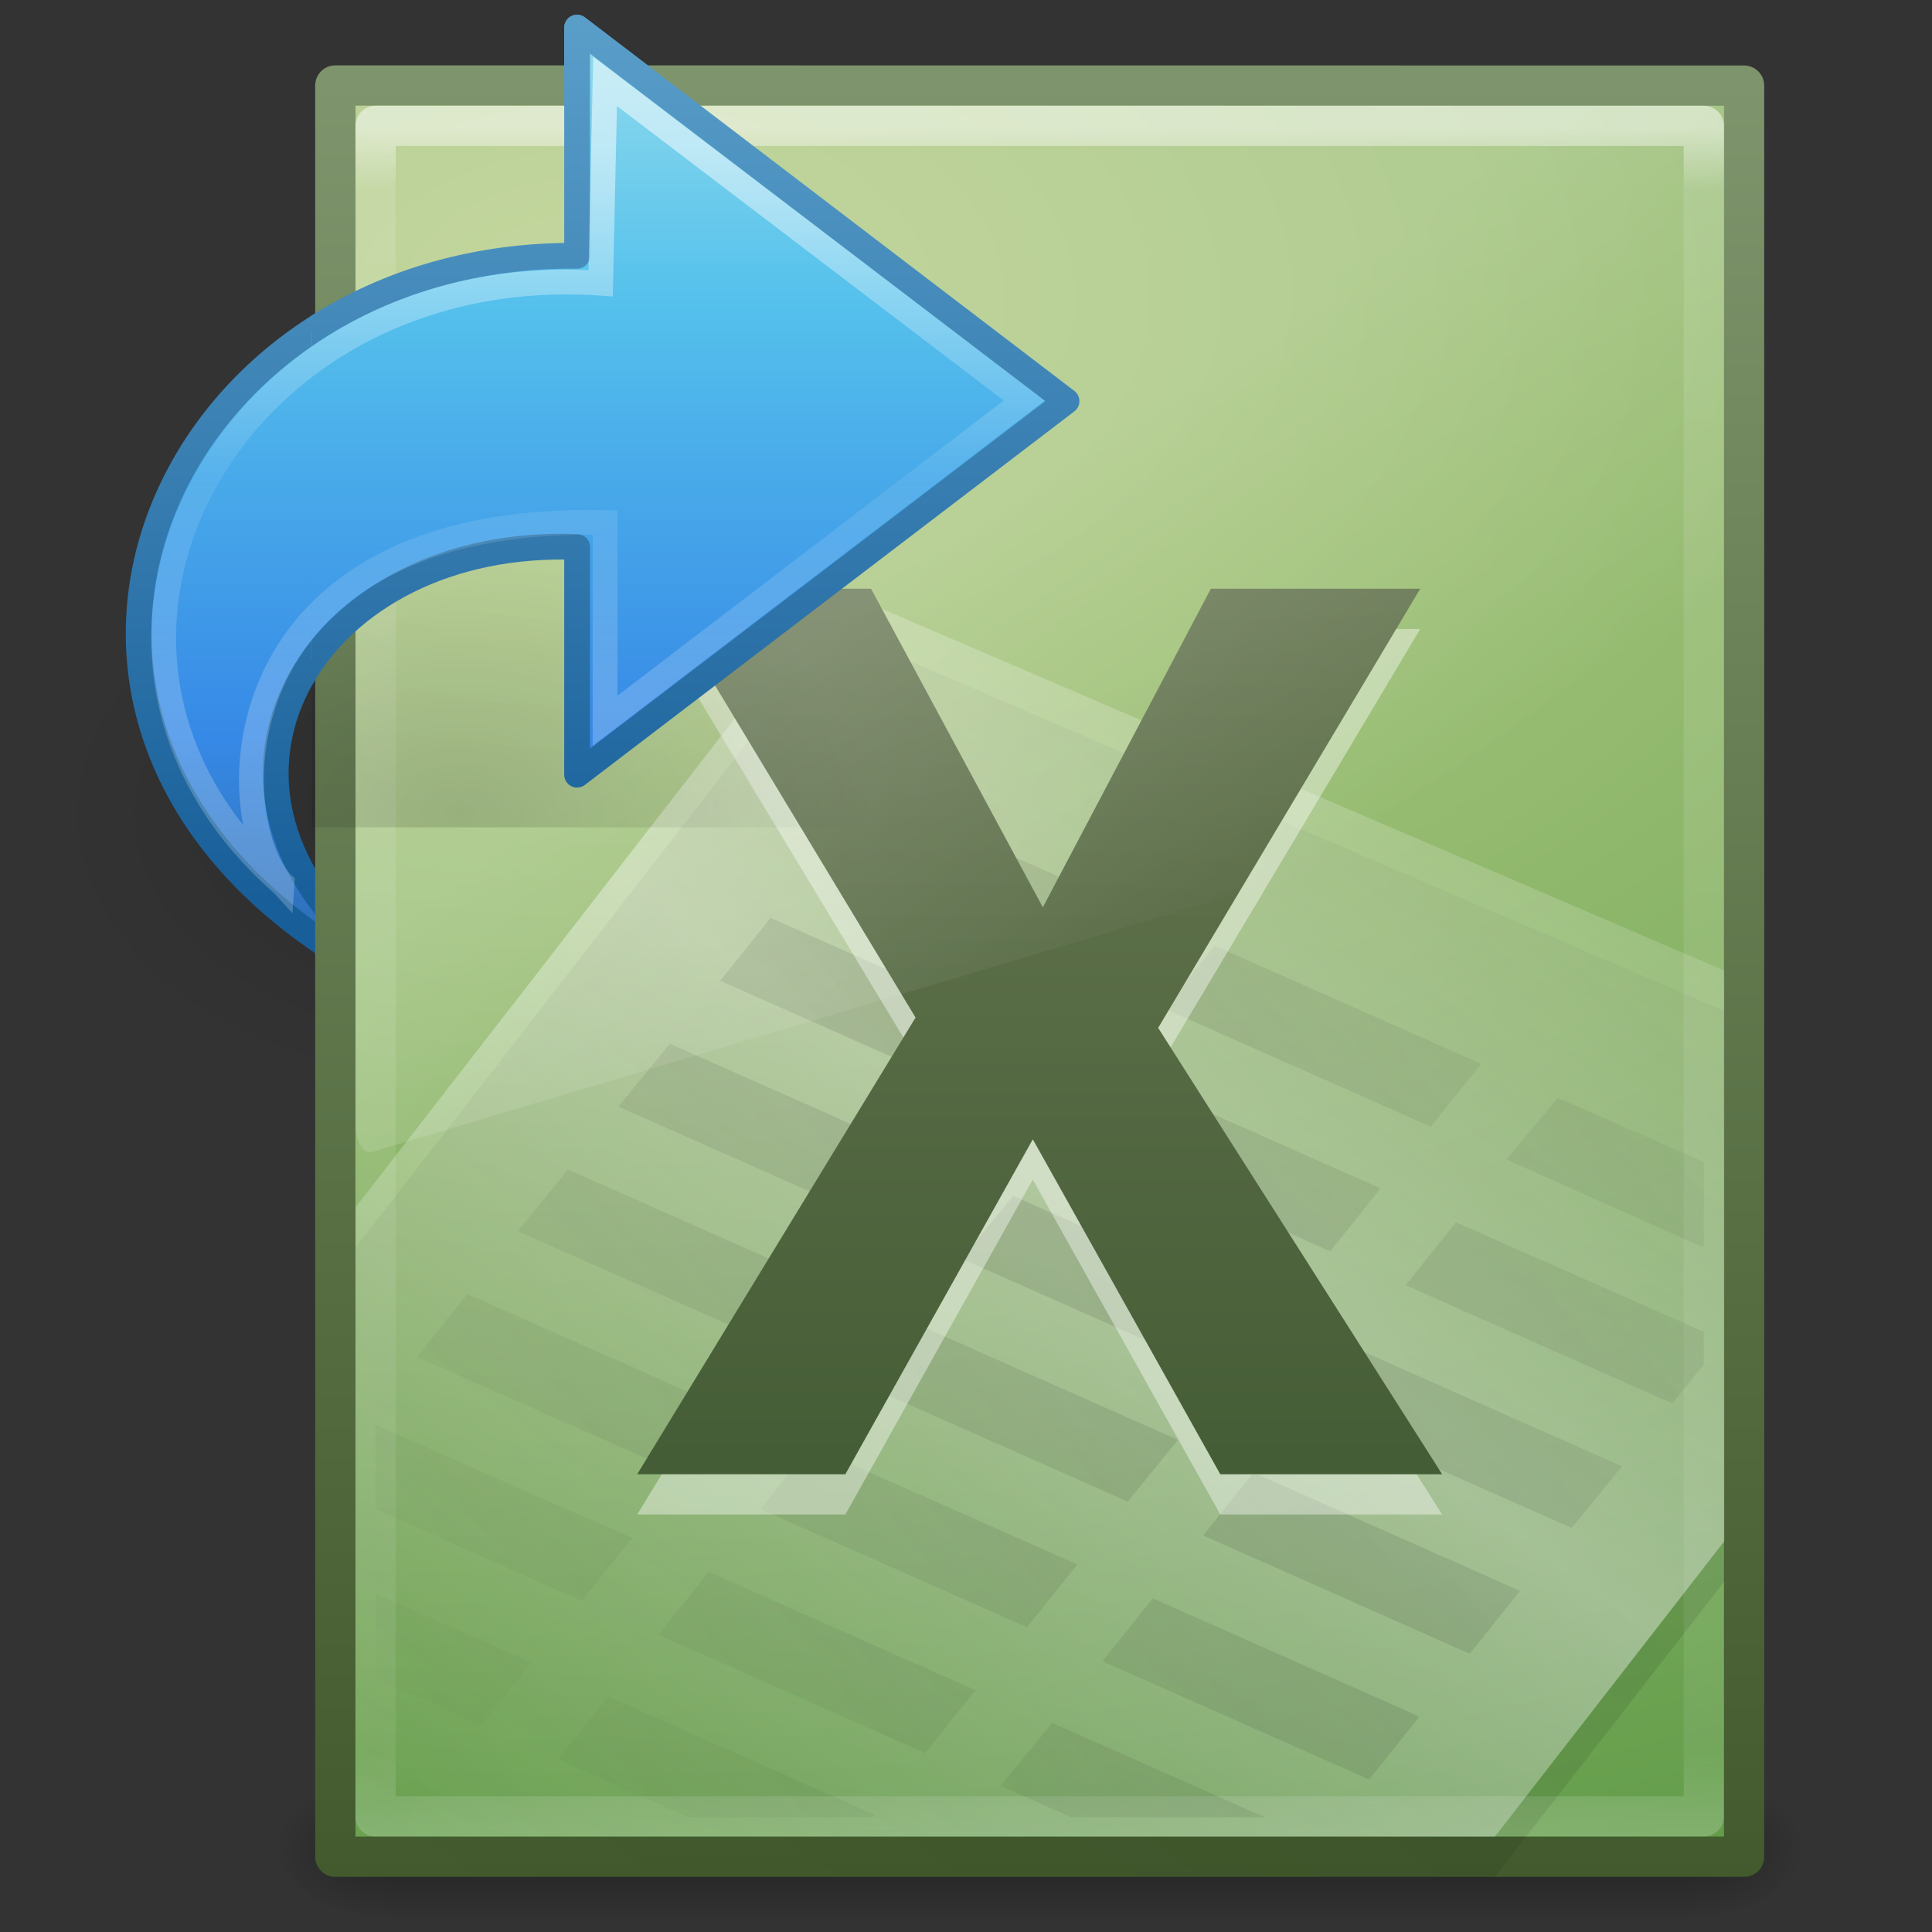 <?xml version="1.0" encoding="UTF-8" standalone="no"?>
<!-- Created with Inkscape (http://www.inkscape.org/) -->

<svg
   xmlns:dc="http://purl.org/dc/elements/1.1/"
   xmlns:cc="http://creativecommons.org/ns#"
   xmlns:rdf="http://www.w3.org/1999/02/22-rdf-syntax-ns#"
   xmlns:svg="http://www.w3.org/2000/svg"
   xmlns="http://www.w3.org/2000/svg"
   xmlns:xlink="http://www.w3.org/1999/xlink"
   xmlns:sodipodi="http://sodipodi.sourceforge.net/DTD/sodipodi-0.dtd"
   xmlns:inkscape="http://www.inkscape.org/namespaces/inkscape"
   version="1.1"
   width="48"
   height="48"
   id="svg4112"
   inkscape:version="0.48.5 r10040"
   sodipodi:docname="excel.svg">
  <rect width="100%" height="100%" fill="#333333" stroke="none"/>
  <sodipodi:namedview
     pagecolor="#ffffff"
     bordercolor="#666666"
     borderopacity="1"
     objecttolerance="10"
     gridtolerance="10"
     guidetolerance="10"
     inkscape:pageopacity="0"
     inkscape:pageshadow="2"
     inkscape:window-width="1024"
     inkscape:window-height="1253"
     id="namedview63"
     showgrid="false"
     inkscape:zoom="4.9166667"
     inkscape:cx="24.813559"
     inkscape:cy="-13.389274"
     inkscape:window-x="0"
     inkscape:window-y="27"
     inkscape:window-maximized="1"
     inkscape:current-layer="svg4112" />
  <defs
     id="defs4114">
    <linearGradient
       x1="24"
       y1="5.564"
       x2="24"
       y2="43"
       id="linearGradient3988"
       xlink:href="#linearGradient3977"
       gradientUnits="userSpaceOnUse"
       gradientTransform="matrix(0.892,0,0,1.135,2.595,-4.743)" />
    <linearGradient
       id="linearGradient3977">
      <stop
         id="stop3979"
         style="stop-color:#ffffff;stop-opacity:1"
         offset="0" />
      <stop
         id="stop3981"
         style="stop-color:#ffffff;stop-opacity:0.235"
         offset="0.036" />
      <stop
         id="stop3983"
         style="stop-color:#ffffff;stop-opacity:0.157"
         offset="0.951" />
      <stop
         id="stop3985"
         style="stop-color:#ffffff;stop-opacity:0.392"
         offset="1" />
    </linearGradient>
    <radialGradient
       cx="605.714"
       cy="486.648"
       r="117.143"
       fx="605.714"
       fy="486.648"
       id="radialGradient3327"
       xlink:href="#linearGradient5060"
       gradientUnits="userSpaceOnUse"
       gradientTransform="matrix(0.023,0,0,0.015,26.361,37.04)" />
    <linearGradient
       id="linearGradient5060">
      <stop
         id="stop5062"
         style="stop-color:#000000;stop-opacity:1"
         offset="0" />
      <stop
         id="stop5064"
         style="stop-color:#000000;stop-opacity:0"
         offset="1" />
    </linearGradient>
    <radialGradient
       cx="605.714"
       cy="486.648"
       r="117.143"
       fx="605.714"
       fy="486.648"
       id="radialGradient3330"
       xlink:href="#linearGradient5060"
       gradientUnits="userSpaceOnUse"
       gradientTransform="matrix(-0.023,0,0,0.015,21.623,37.04)" />
    <linearGradient
       id="linearGradient5048">
      <stop
         id="stop5050"
         style="stop-color:#000000;stop-opacity:0"
         offset="0" />
      <stop
         id="stop5056"
         style="stop-color:#000000;stop-opacity:1"
         offset="0.5" />
      <stop
         id="stop5052"
         style="stop-color:#000000;stop-opacity:0"
         offset="1" />
    </linearGradient>
    <linearGradient
       x1="302.857"
       y1="366.648"
       x2="302.857"
       y2="609.505"
       id="linearGradient4110"
       xlink:href="#linearGradient5048"
       gradientUnits="userSpaceOnUse"
       gradientTransform="matrix(0.067,0,0,0.015,-0.341,37.04)" />
    <linearGradient
       x1="24.239"
       y1="44.11"
       x2="24.239"
       y2="0.191"
       id="linearGradient3060"
       xlink:href="#linearGradient4106"
       gradientUnits="userSpaceOnUse"
       gradientTransform="matrix(1.045,0,0,1.01,3.441,-4.6084465e-7)" />
    <linearGradient
       id="linearGradient4106">
      <stop
         id="stop4108"
         style="stop-color:#355129;stop-opacity:1"
         offset="0" />
      <stop
         id="stop4110"
         style="stop-color:#7c8763;stop-opacity:1"
         offset="1" />
    </linearGradient>
    <linearGradient
       x1="-43.305"
       y1="34.497"
       x2="-25.366"
       y2="20.127"
       id="linearGradient3080"
       xlink:href="#linearGradient3759"
       gradientUnits="userSpaceOnUse"
       gradientTransform="translate(69.562,-4.009)"
       spreadMethod="reflect" />
    <linearGradient
       id="linearGradient3759">
      <stop
         id="stop3761"
         style="stop-color:#000000;stop-opacity:1"
         offset="0" />
      <stop
         id="stop3763"
         style="stop-color:#000000;stop-opacity:0"
         offset="1" />
    </linearGradient>
    <linearGradient
       x1="75.854"
       y1="28"
       x2="91"
       y2="12"
       id="linearGradient3083"
       xlink:href="#linearGradient5293"
       gradientUnits="userSpaceOnUse"
       gradientTransform="matrix(1.187,0,0,0.919,-63.46,3.92)"
       spreadMethod="reflect" />
    <linearGradient
       id="linearGradient5293">
      <stop
         id="stop5295"
         style="stop-color:#ffffff;stop-opacity:1"
         offset="0" />
      <stop
         id="stop5297"
         style="stop-color:#ffffff;stop-opacity:0"
         offset="1" />
    </linearGradient>
    <linearGradient
       x1="75.854"
       y1="28"
       x2="91"
       y2="12"
       id="linearGradient3086"
       xlink:href="#linearGradient4000"
       gradientUnits="userSpaceOnUse"
       gradientTransform="matrix(1.187,0,0,0.919,-63.589,5.031)"
       spreadMethod="reflect" />
    <linearGradient
       id="linearGradient4000">
      <stop
         id="stop4002"
         style="stop-color:#000000;stop-opacity:1"
         offset="0" />
      <stop
         id="stop4004"
         style="stop-color:#000000;stop-opacity:0"
         offset="1" />
    </linearGradient>
    <radialGradient
       cx="14.239"
       cy="11.49"
       r="18"
       fx="14.239"
       fy="11.49"
       id="radialGradient3144-4"
       xlink:href="#linearGradient4145-42-322-778-541-32-432-871-622-7"
       gradientUnits="userSpaceOnUse"
       gradientTransform="matrix(0,3.179,-5.299,0,74.199,-39.503)" />
    <linearGradient
       id="linearGradient4145-42-322-778-541-32-432-871-622-7">
      <stop
         id="stop5641-6"
         style="stop-color:#b5cc85;stop-opacity:1"
         offset="0" />
      <stop
         id="stop5643-5"
         style="stop-color:#9abe74;stop-opacity:1"
         offset="0.262" />
      <stop
         id="stop5645-6"
         style="stop-color:#669f4d;stop-opacity:1"
         offset="0.705" />
      <stop
         id="stop5647-9"
         style="stop-color:#47892b;stop-opacity:1"
         offset="1" />
    </linearGradient>
    <linearGradient
       x1="-51.786"
       y1="53.624"
       x2="-51.786"
       y2="2.906"
       id="linearGradient3146-3"
       xlink:href="#linearGradient4711-257-850-696-320-311-361-101-393-7"
       gradientUnits="userSpaceOnUse"
       gradientTransform="matrix(0.807,0,0,0.895,59.418,-2.981)" />
    <linearGradient
       id="linearGradient4711-257-850-696-320-311-361-101-393-7">
      <stop
         id="stop5651-4"
         style="stop-color:#425a2d;stop-opacity:1"
         offset="0" />
      <stop
         id="stop5653-5"
         style="stop-color:#7f956d;stop-opacity:1"
         offset="1" />
    </linearGradient>
    <linearGradient
       id="linearGradient8265-821-176-38-919-66-249-48-321">
      <stop
         id="stop5601"
         style="stop-color:#ffffff;stop-opacity:1"
         offset="0" />
      <stop
         id="stop5603"
         style="stop-color:#ffffff;stop-opacity:0"
         offset="1" />
    </linearGradient>
    <linearGradient
       x1="16.626"
       y1="15.298"
       x2="20.055"
       y2="24.628"
       id="linearGradient3051"
       xlink:href="#linearGradient8265-821-176-38-919-66-249-48-321"
       gradientUnits="userSpaceOnUse"
       gradientTransform="matrix(0.74,0,0,1.393,6.245,-7.317)" />
    <linearGradient
       gradientTransform="matrix(0.092,0,0,0.021,-1.085,49.451)"
       gradientUnits="userSpaceOnUse"
       xlink:href="#linearGradient5048-0"
       id="linearGradient4061"
       y2="609.505"
       x2="302.857"
       y1="366.648"
       x1="302.857" />
    <linearGradient
       id="linearGradient5048-0">
      <stop
         offset="0"
         style="stop-color:#000000;stop-opacity:0"
         id="stop5050-2" />
      <stop
         offset="0.5"
         style="stop-color:#000000;stop-opacity:1"
         id="stop5056-3" />
      <stop
         offset="1"
         style="stop-color:#000000;stop-opacity:0"
         id="stop5052-3" />
    </linearGradient>
    <radialGradient
       gradientTransform="matrix(-0.031,0,0,0.021,28.779,49.451)"
       gradientUnits="userSpaceOnUse"
       xlink:href="#linearGradient5060-8"
       id="radialGradient3156"
       fy="486.648"
       fx="605.714"
       r="117.143"
       cy="486.648"
       cx="605.714" />
    <linearGradient
       id="linearGradient5060-8">
      <stop
         offset="0"
         style="stop-color:#000000;stop-opacity:1"
         id="stop5062-1" />
      <stop
         offset="1"
         style="stop-color:#000000;stop-opacity:0"
         id="stop5064-7" />
    </linearGradient>
    <radialGradient
       gradientTransform="matrix(0.031,0,0,0.021,35.221,49.451)"
       gradientUnits="userSpaceOnUse"
       xlink:href="#linearGradient5060-8"
       id="radialGradient3153"
       fy="486.648"
       fx="605.714"
       r="117.143"
       cy="486.648"
       cx="605.714" />
    <linearGradient
       id="linearGradient3104">
      <stop
         offset="0"
         style="stop-color:#a0a0a0;stop-opacity:1"
         id="stop3106" />
      <stop
         offset="1"
         style="stop-color:#bebebe;stop-opacity:1"
         id="stop3108" />
    </linearGradient>
    <linearGradient
       gradientTransform="matrix(1.084,0,0,1.2,79.551,-4.163)"
       gradientUnits="userSpaceOnUse"
       xlink:href="#linearGradient3104"
       id="linearGradient3098"
       y2="2.906"
       x2="-51.786"
       y1="50.786"
       x1="-51.786" />
    <linearGradient
       id="linearGradient3600-9">
      <stop
         offset="0"
         style="stop-color:#f4f4f4;stop-opacity:1"
         id="stop3602-3" />
      <stop
         offset="1"
         style="stop-color:#dbdbdb;stop-opacity:1"
         id="stop3604-7" />
    </linearGradient>
    <linearGradient
       gradientTransform="matrix(1.343,0,0,1.282,-0.229,-2.734)"
       gradientUnits="userSpaceOnUse"
       xlink:href="#linearGradient3600-9"
       id="linearGradient3096"
       y2="47.013"
       x2="25.132"
       y1="0.985"
       x1="25.132" />
    <linearGradient
       id="linearGradient3977-4">
      <stop
         offset="0"
         style="stop-color:#ffffff;stop-opacity:1"
         id="stop3979-7" />
      <stop
         offset="0.036"
         style="stop-color:#ffffff;stop-opacity:0.235"
         id="stop3981-6" />
      <stop
         offset="0.951"
         style="stop-color:#ffffff;stop-opacity:0.157"
         id="stop3983-5" />
      <stop
         offset="1"
         style="stop-color:#ffffff;stop-opacity:0.392"
         id="stop3985-6" />
    </linearGradient>
    <linearGradient
       gradientTransform="matrix(1.216,0,0,1.541,2.811,-6.973)"
       gradientUnits="userSpaceOnUse"
       xlink:href="#linearGradient3977-4"
       id="linearGradient3093"
       y2="43"
       x2="24"
       y1="5.564"
       x1="24" />
    <linearGradient
       id="linearGradient8662">
      <stop
         offset="0"
         style="stop-color:#000000;stop-opacity:1"
         id="stop8664" />
      <stop
         offset="1"
         style="stop-color:#000000;stop-opacity:0"
         id="stop8666" />
    </linearGradient>
    <radialGradient
       gradientTransform="matrix(1,0,0,0.537,0,16.873)"
       gradientUnits="userSpaceOnUse"
       xlink:href="#linearGradient8662"
       id="radialGradient3207"
       fy="36.421"
       fx="24.837"
       r="15.645"
       cy="36.421"
       cx="24.837" />
    <linearGradient
       id="linearGradient3707-319-631-407-324">
      <stop
         offset="0"
         style="stop-color:#185f9a;stop-opacity:1"
         id="stop3760" />
      <stop
         offset="1"
         style="stop-color:#599ec9;stop-opacity:1"
         id="stop3762" />
    </linearGradient>
    <linearGradient
       gradientTransform="matrix(1.104,0,0,1.027,17.763,4.305)"
       gradientUnits="userSpaceOnUse"
       xlink:href="#linearGradient3707-319-631-407-324"
       id="linearGradient3223"
       y2="4.004"
       x2="35.998"
       y1="37.039"
       x1="35.998" />
    <linearGradient
       id="linearGradient2867-449-88-871-390-598-476-591-434-148-57-177">
      <stop
         offset="0"
         style="stop-color:#90dbec;stop-opacity:1"
         id="stop3750" />
      <stop
         offset="0.262"
         style="stop-color:#55c1ec;stop-opacity:1"
         id="stop3752" />
      <stop
         offset="0.705"
         style="stop-color:#3689e6;stop-opacity:1"
         id="stop3754" />
      <stop
         offset="1"
         style="stop-color:#2b63a0;stop-opacity:1"
         id="stop3756" />
    </linearGradient>
    <linearGradient
       gradientTransform="matrix(1.104,0,0,1.027,17.763,4.305)"
       gradientUnits="userSpaceOnUse"
       xlink:href="#linearGradient2867-449-88-871-390-598-476-591-434-148-57-177"
       id="linearGradient3221"
       y2="42.04"
       x2="23.732"
       y1="4.418"
       x1="23.732" />
    <linearGradient
       id="linearGradient4087">
      <stop
         offset="0"
         style="stop-color:#ffffff;stop-opacity:1"
         id="stop4089" />
      <stop
         offset="0.512"
         style="stop-color:#ffffff;stop-opacity:0.235"
         id="stop4091" />
      <stop
         offset="0.585"
         style="stop-color:#ffffff;stop-opacity:0.157"
         id="stop4093" />
      <stop
         offset="1"
         style="stop-color:#ffffff;stop-opacity:0.392"
         id="stop4095" />
    </linearGradient>
    <linearGradient
       gradientTransform="matrix(0,-1.204,1.293,0,19.731,59.879)"
       gradientUnits="userSpaceOnUse"
       xlink:href="#linearGradient4087"
       id="linearGradient3218"
       y2="15.991"
       x2="20.576"
       y1="15.991"
       x1="38.941" />
    <linearGradient
       inkscape:collect="always"
       xlink:href="#linearGradient3977-4"
       id="linearGradient3163"
       gradientUnits="userSpaceOnUse"
       gradientTransform="matrix(1.216,0,0,1.541,10.726,61.281)"
       x1="24"
       y1="5.564"
       x2="24"
       y2="43" />
    <linearGradient
       inkscape:collect="always"
       xlink:href="#linearGradient3600-9"
       id="linearGradient3166"
       gradientUnits="userSpaceOnUse"
       gradientTransform="matrix(1.343,0,0,1.282,7.687,65.52)"
       x1="25.132"
       y1="0.985"
       x2="25.132"
       y2="47.013" />
    <linearGradient
       inkscape:collect="always"
       xlink:href="#linearGradient3104"
       id="linearGradient3168"
       gradientUnits="userSpaceOnUse"
       gradientTransform="matrix(1.084,0,0,1.2,87.466,64.091)"
       x1="-51.786"
       y1="50.786"
       x2="-51.786"
       y2="2.906" />
    <radialGradient
       inkscape:collect="always"
       xlink:href="#linearGradient5060-8"
       id="radialGradient3171"
       gradientUnits="userSpaceOnUse"
       gradientTransform="matrix(0.031,0,0,0.021,43.136,117.706)"
       cx="605.714"
       cy="486.648"
       fx="605.714"
       fy="486.648"
       r="117.143" />
    <radialGradient
       inkscape:collect="always"
       xlink:href="#linearGradient5060-8"
       id="radialGradient3174"
       gradientUnits="userSpaceOnUse"
       gradientTransform="matrix(-0.031,0,0,0.021,36.694,117.706)"
       cx="605.714"
       cy="486.648"
       fx="605.714"
       fy="486.648"
       r="117.143" />
    <linearGradient
       inkscape:collect="always"
       xlink:href="#linearGradient5048-0"
       id="linearGradient3177"
       gradientUnits="userSpaceOnUse"
       gradientTransform="matrix(0.092,0,0,0.021,6.831,117.706)"
       x1="302.857"
       y1="366.648"
       x2="302.857"
       y2="609.505" />
    <radialGradient
       inkscape:collect="always"
       xlink:href="#linearGradient8662"
       id="radialGradient3184"
       gradientUnits="userSpaceOnUse"
       gradientTransform="matrix(-1.023,0,0,-0.703,73.316,132.862)"
       cx="24.837"
       cy="36.421"
       fx="24.837"
       fy="36.421"
       r="15.645" />
    <linearGradient
       inkscape:collect="always"
       xlink:href="#linearGradient2867-449-88-871-390-598-476-591-434-148-57-177"
       id="linearGradient3186"
       gradientUnits="userSpaceOnUse"
       gradientTransform="matrix(1.104,0,0,1.027,25.678,72.559)"
       x1="23.732"
       y1="4.418"
       x2="23.732"
       y2="42.04" />
    <linearGradient
       inkscape:collect="always"
       xlink:href="#linearGradient3707-319-631-407-324"
       id="linearGradient3188"
       gradientUnits="userSpaceOnUse"
       gradientTransform="matrix(1.104,0,0,1.027,25.678,72.559)"
       x1="35.998"
       y1="37.039"
       x2="35.998"
       y2="4.004" />
    <linearGradient
       inkscape:collect="always"
       xlink:href="#linearGradient4087"
       id="linearGradient3190"
       gradientUnits="userSpaceOnUse"
       gradientTransform="matrix(0,-1.204,1.293,0,27.646,128.133)"
       x1="38.941"
       y1="15.991"
       x2="20.576"
       y2="15.991" />
    <clipPath
       clipPathUnits="userSpaceOnUse"
       id="clipPath3204">
      <rect
         style="fill:#000000;fill-opacity:1;stroke:none"
         id="rect3206"
         width="41.342"
         height="40.07"
         x="42.118"
         y="67.731" />
    </clipPath>
    <radialGradient
       inkscape:collect="always"
       xlink:href="#linearGradient8662"
       id="radialGradient3230"
       gradientUnits="userSpaceOnUse"
       gradientTransform="matrix(-1.023,0,0,-0.703,73.316,132.862)"
       cx="24.837"
       cy="36.421"
       fx="24.837"
       fy="36.421"
       r="15.645" />
    <linearGradient
       inkscape:collect="always"
       xlink:href="#linearGradient2867-449-88-871-390-598-476-591-434-148-57-177"
       id="linearGradient3232"
       gradientUnits="userSpaceOnUse"
       gradientTransform="matrix(1.104,0,0,1.027,25.678,72.559)"
       x1="23.732"
       y1="4.418"
       x2="23.732"
       y2="42.04" />
    <linearGradient
       inkscape:collect="always"
       xlink:href="#linearGradient3707-319-631-407-324"
       id="linearGradient3234"
       gradientUnits="userSpaceOnUse"
       gradientTransform="matrix(1.104,0,0,1.027,25.678,72.559)"
       x1="35.998"
       y1="37.039"
       x2="35.998"
       y2="4.004" />
    <linearGradient
       inkscape:collect="always"
       xlink:href="#linearGradient4087"
       id="linearGradient3236"
       gradientUnits="userSpaceOnUse"
       gradientTransform="matrix(0,-1.204,1.293,0,27.646,128.133)"
       x1="38.941"
       y1="15.991"
       x2="20.576"
       y2="15.991" />
    <linearGradient
       inkscape:collect="always"
       xlink:href="#linearGradient5048"
       id="linearGradient3238"
       gradientUnits="userSpaceOnUse"
       gradientTransform="matrix(0.067,0,0,0.015,-0.341,37.04)"
       x1="302.857"
       y1="366.648"
       x2="302.857"
       y2="609.505" />
    <radialGradient
       inkscape:collect="always"
       xlink:href="#linearGradient5060"
       id="radialGradient3240"
       gradientUnits="userSpaceOnUse"
       gradientTransform="matrix(-0.023,0,0,0.015,21.623,37.04)"
       cx="605.714"
       cy="486.648"
       fx="605.714"
       fy="486.648"
       r="117.143" />
    <radialGradient
       inkscape:collect="always"
       xlink:href="#linearGradient5060"
       id="radialGradient3242"
       gradientUnits="userSpaceOnUse"
       gradientTransform="matrix(0.023,0,0,0.015,26.361,37.04)"
       cx="605.714"
       cy="486.648"
       fx="605.714"
       fy="486.648"
       r="117.143" />
    <radialGradient
       inkscape:collect="always"
       xlink:href="#linearGradient4145-42-322-778-541-32-432-871-622-7"
       id="radialGradient3244"
       gradientUnits="userSpaceOnUse"
       gradientTransform="matrix(0,3.179,-5.299,0,74.199,-39.503)"
       cx="14.239"
       cy="11.49"
       fx="14.239"
       fy="11.49"
       r="18" />
    <linearGradient
       inkscape:collect="always"
       xlink:href="#linearGradient4711-257-850-696-320-311-361-101-393-7"
       id="linearGradient3246"
       gradientUnits="userSpaceOnUse"
       gradientTransform="matrix(0.807,0,0,0.895,59.418,-2.981)"
       x1="-51.786"
       y1="53.624"
       x2="-51.786"
       y2="2.906" />
    <linearGradient
       inkscape:collect="always"
       xlink:href="#linearGradient3977"
       id="linearGradient3248"
       gradientUnits="userSpaceOnUse"
       gradientTransform="matrix(0.892,0,0,1.135,2.595,-4.743)"
       x1="24"
       y1="5.564"
       x2="24"
       y2="43" />
    <linearGradient
       inkscape:collect="always"
       xlink:href="#linearGradient4000"
       id="linearGradient3250"
       gradientUnits="userSpaceOnUse"
       gradientTransform="matrix(1.187,0,0,0.919,-63.589,5.031)"
       spreadMethod="reflect"
       x1="75.854"
       y1="28"
       x2="91"
       y2="12" />
    <linearGradient
       inkscape:collect="always"
       xlink:href="#linearGradient5293"
       id="linearGradient3252"
       gradientUnits="userSpaceOnUse"
       gradientTransform="matrix(1.187,0,0,0.919,-63.46,3.92)"
       spreadMethod="reflect"
       x1="75.854"
       y1="28"
       x2="91"
       y2="12" />
    <linearGradient
       inkscape:collect="always"
       xlink:href="#linearGradient3759"
       id="linearGradient3254"
       gradientUnits="userSpaceOnUse"
       gradientTransform="translate(69.562,-4.009)"
       spreadMethod="reflect"
       x1="-43.305"
       y1="34.497"
       x2="-25.366"
       y2="20.127" />
    <linearGradient
       inkscape:collect="always"
       xlink:href="#linearGradient4106"
       id="linearGradient3256"
       gradientUnits="userSpaceOnUse"
       gradientTransform="matrix(1.045,0,0,1.01,3.441,-4.6084465e-7)"
       x1="24.239"
       y1="44.11"
       x2="24.239"
       y2="0.191" />
    <linearGradient
       inkscape:collect="always"
       xlink:href="#linearGradient8265-821-176-38-919-66-249-48-321"
       id="linearGradient3258"
       gradientUnits="userSpaceOnUse"
       gradientTransform="matrix(0.74,0,0,1.393,6.245,-7.317)"
       x1="16.626"
       y1="15.298"
       x2="20.055"
       y2="24.628" />
    <radialGradient
       inkscape:collect="always"
       xlink:href="#linearGradient8662"
       id="radialGradient3260"
       gradientUnits="userSpaceOnUse"
       gradientTransform="matrix(-1.023,0,0,-0.703,73.316,132.862)"
       cx="24.837"
       cy="36.421"
       fx="24.837"
       fy="36.421"
       r="15.645" />
    <linearGradient
       inkscape:collect="always"
       xlink:href="#linearGradient2867-449-88-871-390-598-476-591-434-148-57-177"
       id="linearGradient3262"
       gradientUnits="userSpaceOnUse"
       gradientTransform="matrix(1.104,0,0,1.027,25.678,72.559)"
       x1="23.732"
       y1="4.418"
       x2="23.732"
       y2="42.04" />
    <linearGradient
       inkscape:collect="always"
       xlink:href="#linearGradient3707-319-631-407-324"
       id="linearGradient3264"
       gradientUnits="userSpaceOnUse"
       gradientTransform="matrix(1.104,0,0,1.027,25.678,72.559)"
       x1="35.998"
       y1="37.039"
       x2="35.998"
       y2="4.004" />
    <linearGradient
       inkscape:collect="always"
       xlink:href="#linearGradient4087"
       id="linearGradient3266"
       gradientUnits="userSpaceOnUse"
       gradientTransform="matrix(0,-1.204,1.293,0,27.646,128.133)"
       x1="38.941"
       y1="15.991"
       x2="20.576"
       y2="15.991" />
    <radialGradient
       inkscape:collect="always"
       xlink:href="#linearGradient8662"
       id="radialGradient3288"
       gradientUnits="userSpaceOnUse"
       gradientTransform="matrix(-1.023,0,0,-0.703,73.316,132.862)"
       cx="24.837"
       cy="36.421"
       fx="24.837"
       fy="36.421"
       r="15.645" />
    <linearGradient
       inkscape:collect="always"
       xlink:href="#linearGradient2867-449-88-871-390-598-476-591-434-148-57-177"
       id="linearGradient3290"
       gradientUnits="userSpaceOnUse"
       gradientTransform="matrix(1.104,0,0,1.027,25.678,72.559)"
       x1="23.732"
       y1="4.418"
       x2="23.732"
       y2="42.04" />
    <linearGradient
       inkscape:collect="always"
       xlink:href="#linearGradient3707-319-631-407-324"
       id="linearGradient3292"
       gradientUnits="userSpaceOnUse"
       gradientTransform="matrix(1.104,0,0,1.027,25.678,72.559)"
       x1="35.998"
       y1="37.039"
       x2="35.998"
       y2="4.004" />
    <linearGradient
       inkscape:collect="always"
       xlink:href="#linearGradient4087"
       id="linearGradient3294"
       gradientUnits="userSpaceOnUse"
       gradientTransform="matrix(0,-1.204,1.293,0,27.646,128.133)"
       x1="38.941"
       y1="15.991"
       x2="20.576"
       y2="15.991" />
    <radialGradient
       inkscape:collect="always"
       xlink:href="#linearGradient8662"
       id="radialGradient3296"
       gradientUnits="userSpaceOnUse"
       gradientTransform="matrix(-1.023,0,0,-0.703,73.316,132.862)"
       cx="24.837"
       cy="36.421"
       fx="24.837"
       fy="36.421"
       r="15.645" />
    <linearGradient
       inkscape:collect="always"
       xlink:href="#linearGradient2867-449-88-871-390-598-476-591-434-148-57-177"
       id="linearGradient3298"
       gradientUnits="userSpaceOnUse"
       gradientTransform="matrix(1.104,0,0,1.027,25.678,72.559)"
       x1="23.732"
       y1="4.418"
       x2="23.732"
       y2="42.04" />
    <linearGradient
       inkscape:collect="always"
       xlink:href="#linearGradient3707-319-631-407-324"
       id="linearGradient3300"
       gradientUnits="userSpaceOnUse"
       gradientTransform="matrix(1.104,0,0,1.027,25.678,72.559)"
       x1="35.998"
       y1="37.039"
       x2="35.998"
       y2="4.004" />
    <linearGradient
       inkscape:collect="always"
       xlink:href="#linearGradient4087"
       id="linearGradient3302"
       gradientUnits="userSpaceOnUse"
       gradientTransform="matrix(0,-1.204,1.293,0,27.646,128.133)"
       x1="38.941"
       y1="15.991"
       x2="20.576"
       y2="15.991" />
    <linearGradient
       inkscape:collect="always"
       xlink:href="#linearGradient5048"
       id="linearGradient3304"
       gradientUnits="userSpaceOnUse"
       gradientTransform="matrix(0.067,0,0,0.015,-0.341,37.04)"
       x1="302.857"
       y1="366.648"
       x2="302.857"
       y2="609.505" />
    <radialGradient
       inkscape:collect="always"
       xlink:href="#linearGradient5060"
       id="radialGradient3306"
       gradientUnits="userSpaceOnUse"
       gradientTransform="matrix(-0.023,0,0,0.015,21.623,37.04)"
       cx="605.714"
       cy="486.648"
       fx="605.714"
       fy="486.648"
       r="117.143" />
    <radialGradient
       inkscape:collect="always"
       xlink:href="#linearGradient5060"
       id="radialGradient3308"
       gradientUnits="userSpaceOnUse"
       gradientTransform="matrix(0.023,0,0,0.015,26.361,37.04)"
       cx="605.714"
       cy="486.648"
       fx="605.714"
       fy="486.648"
       r="117.143" />
    <radialGradient
       inkscape:collect="always"
       xlink:href="#linearGradient4145-42-322-778-541-32-432-871-622-7"
       id="radialGradient3310"
       gradientUnits="userSpaceOnUse"
       gradientTransform="matrix(0,3.179,-5.299,0,74.199,-39.503)"
       cx="14.239"
       cy="11.49"
       fx="14.239"
       fy="11.49"
       r="18" />
    <linearGradient
       inkscape:collect="always"
       xlink:href="#linearGradient4711-257-850-696-320-311-361-101-393-7"
       id="linearGradient3312"
       gradientUnits="userSpaceOnUse"
       gradientTransform="matrix(0.807,0,0,0.895,59.418,-2.981)"
       x1="-51.786"
       y1="53.624"
       x2="-51.786"
       y2="2.906" />
    <linearGradient
       inkscape:collect="always"
       xlink:href="#linearGradient3977"
       id="linearGradient3314"
       gradientUnits="userSpaceOnUse"
       gradientTransform="matrix(0.892,0,0,1.135,2.595,-4.743)"
       x1="24"
       y1="5.564"
       x2="24"
       y2="43" />
    <linearGradient
       inkscape:collect="always"
       xlink:href="#linearGradient4000"
       id="linearGradient3316"
       gradientUnits="userSpaceOnUse"
       gradientTransform="matrix(1.187,0,0,0.919,-63.589,5.031)"
       spreadMethod="reflect"
       x1="75.854"
       y1="28"
       x2="91"
       y2="12" />
    <linearGradient
       inkscape:collect="always"
       xlink:href="#linearGradient5293"
       id="linearGradient3318"
       gradientUnits="userSpaceOnUse"
       gradientTransform="matrix(1.187,0,0,0.919,-63.46,3.92)"
       spreadMethod="reflect"
       x1="75.854"
       y1="28"
       x2="91"
       y2="12" />
    <linearGradient
       inkscape:collect="always"
       xlink:href="#linearGradient3759"
       id="linearGradient3320"
       gradientUnits="userSpaceOnUse"
       gradientTransform="translate(69.562,-4.009)"
       spreadMethod="reflect"
       x1="-43.305"
       y1="34.497"
       x2="-25.366"
       y2="20.127" />
    <linearGradient
       inkscape:collect="always"
       xlink:href="#linearGradient4106"
       id="linearGradient3322"
       gradientUnits="userSpaceOnUse"
       gradientTransform="matrix(1.045,0,0,1.01,3.441,-4.6084465e-7)"
       x1="24.239"
       y1="44.11"
       x2="24.239"
       y2="0.191" />
    <linearGradient
       inkscape:collect="always"
       xlink:href="#linearGradient8265-821-176-38-919-66-249-48-321"
       id="linearGradient3324"
       gradientUnits="userSpaceOnUse"
       gradientTransform="matrix(0.74,0,0,1.393,6.245,-7.317)"
       x1="16.626"
       y1="15.298"
       x2="20.055"
       y2="24.628" />
  </defs>
  <g
     transform="matrix(0.64,0,0,0.64,-19.208,-48.437)"
     id="g3192">
    <path
       inkscape:connector-curvature="0"
       d="m 31.915,107.254 a 16,11 0 1 1 32,0 16,11 0 0 1 -32,0 z"
       id="path3194"
       style="opacity:0.141;fill:url(#radialGradient3296);fill-opacity:1;fill-rule:evenodd;stroke:none;stroke-width:1;marker:none;visibility:visible;display:inline;overflow:visible" />
    <path
       d="m 42.573,112.303 c -14.013,-9.46 -5.777,-26.833 9.842,-26.69 l 0,-8.858 19,14.5 -19,14.5 0,-8.839 c -10.074,-0.391 -15.637,8.787 -8.435,15.387 z"
       inkscape:connector-curvature="0"
       id="path3196"
       style="fill:url(#linearGradient3298);fill-opacity:1;fill-rule:nonzero;stroke:url(#linearGradient3300);stroke-width:1;stroke-linecap:butt;stroke-linejoin:round;stroke-miterlimit:7;stroke-opacity:1;stroke-dasharray:none;stroke-dashoffset:0;marker:none;visibility:visible;display:block;overflow:visible" />
    <path
       d="M 40.961,109.985 C 30.701,100.96 38.845,85.691 53.329,86.677 l 0.173,-7.835 16.27,12.389 -16.27,12.432 0,-7.698 c -15.027,-0.343 -14.931,11.434 -12.541,14.022 z"
       inkscape:connector-curvature="0"
       id="path3198"
       style="opacity:0.53;fill:none;stroke:url(#linearGradient3302);stroke-width:0.964;stroke-linecap:butt;stroke-linejoin:miter;stroke-miterlimit:7;stroke-opacity:1;stroke-dasharray:none;stroke-dashoffset:0;marker:none;visibility:visible;display:block;overflow:visible" />
  </g>
  <g
     id="layer1"
     transform="translate(1.831,1.627)">
    <rect
       width="32.508"
       height="3.57"
       x="7.738"
       y="42.43"
       id="rect2879"
       style="opacity:0.3;fill:url(#linearGradient3304);fill-opacity:1;fill-rule:nonzero;stroke:none;stroke-width:1;marker:none;visibility:visible;display:inline;overflow:visible" />
    <path
       d="m 7.738,42.43 c 0,0 0,3.57 0,3.57 -1.187,0.007 -2.868,-0.8 -2.868,-1.785 0,-0.985 1.324,-1.785 2.868,-1.785 z"
       inkscape:connector-curvature="0"
       id="path2881"
       style="opacity:0.3;fill:url(#radialGradient3306);fill-opacity:1;fill-rule:nonzero;stroke:none;stroke-width:1;marker:none;visibility:visible;display:inline;overflow:visible" />
    <path
       d="m 40.246,42.43 c 0,0 0,3.57 0,3.57 1.187,0.007 2.868,-0.8 2.868,-1.785 0,-0.985 -1.324,-1.785 -2.868,-1.785 z"
       inkscape:connector-curvature="0"
       id="path2883"
       style="opacity:0.3;fill:url(#radialGradient3308);fill-opacity:1;fill-rule:nonzero;stroke:none;stroke-width:1;marker:none;visibility:visible;display:inline;overflow:visible" />
    <path
       d="M 6.5,0.497 C 14.52,0.497 41.5,0.5 41.5,0.5 l 4.2e-5,44.003 c 0,0 -23.333,0 -35,0 0,-14.669 0,-29.337 0,-44.006 z"
       inkscape:connector-curvature="0"
       id="path4160"
       style="color:#000000;fill:url(#radialGradient3310);fill-opacity:1;fill-rule:nonzero;stroke:url(#linearGradient3312);stroke-width:1;stroke-linecap:butt;stroke-linejoin:round;stroke-miterlimit:4;stroke-opacity:1;stroke-dasharray:none;stroke-dashoffset:0;marker:none;visibility:visible;display:inline;overflow:visible;enable-background:accumulate" />
    <path
       d="m 40.5,43.5 -33,0 0,-42 33,0 z"
       inkscape:connector-curvature="0"
       id="rect6741-1"
       style="opacity:0.5;fill:none;stroke:url(#linearGradient3314);stroke-width:1;stroke-linecap:round;stroke-linejoin:round;stroke-miterlimit:4;stroke-opacity:1;stroke-dasharray:none;stroke-dashoffset:0" />
    <path
       d="m 18.921,14.003 c -3.972,5.118 -7.941,10.242 -11.913,15.36 0,5.211 0,10.429 0,15.64 9.434,0 18.867,0 28.301,0 2.61,-3.363 3.012,-3.876 5.699,-7.338 0,-4.726 0,-9.433 0,-14.179 -7.795,-3.348 -17.025,-7.309 -22.087,-9.483 z"
       inkscape:connector-curvature="0"
       id="path3743"
       style="opacity:0.1;fill:url(#linearGradient3316);fill-opacity:1;fill-rule:nonzero;stroke:none;stroke-width:0.912;marker:none;visibility:visible;display:inline;overflow:visible;enable-background:accumulate" />
    <path
       d="m 18.921,13.003 c -3.972,5.118 -7.941,10.242 -11.913,15.36 0,5.211 0,10.429 0,15.64 9.434,0 18.867,0 28.301,0 2.61,-3.363 3.012,-3.876 5.699,-7.338 0,-4.726 0,-9.433 0,-14.179 -7.795,-3.348 -17.025,-7.309 -22.087,-9.483 z"
       inkscape:connector-curvature="0"
       id="path3697"
       style="opacity:0.4;fill:url(#linearGradient3318);fill-opacity:1;fill-rule:nonzero;stroke:none;stroke-width:0.912;marker:none;visibility:visible;display:inline;overflow:visible;enable-background:accumulate" />
    <path
       d="m 19.812,18.084 -1.25,1.562 6.625,2.938 1.25,-1.562 -6.625,-2.938 z m -2.5,3.094 -1.25,1.562 6.625,2.938 1.25,-1.562 -6.625,-2.938 z m 11.031,0.688 -1.25,1.562 6.625,2.938 1.25,-1.562 -6.625,-2.938 z m -13.531,2.438 -1.281,1.562 6.625,2.938 1.281,-1.562 -6.625,-2.938 z m 11.031,0.656 -1.25,1.562 6.625,2.938 1.25,-1.562 -6.625,-2.938 z m 11.031,0.688 -1.281,1.531 4.906,2.188 c 0,-0.713 0,-1.412 0,-2.125 l -3.625,-1.594 z m -24.594,1.781 -1.25,1.531 6.625,2.938 1.25,-1.531 -6.625,-2.938 z m 11.062,0.656 -1.281,1.562 6.625,2.938 1.281,-1.562 -6.625,-2.938 z m 11,0.656 -1.25,1.562 6.625,2.938 0.781,-0.969 c 0,-0.272 0,-0.54 0,-0.812 l -6.156,-2.719 z m -24.562,1.781 -1.25,1.562 6.625,2.938 1.25,-1.562 -6.625,-2.938 z m 11.031,0.688 -1.25,1.531 6.625,2.938 1.25,-1.531 -6.625,-2.938 z m 11.031,0.656 -1.25,1.531 6.625,2.938 1.25,-1.531 -6.625,-2.938 z m -24.344,1.906 c 0,0.698 0,1.396 0,2.094 l 5.125,2.281 1.25,-1.562 -6.375,-2.812 z m 10.812,0.531 -1.25,1.562 6.625,2.938 1.25,-1.562 -6.625,-2.938 z m 11,0.656 -1.25,1.562 6.625,2.938 1.25,-1.562 -6.625,-2.938 z m -13.531,2.469 -1.25,1.562 6.625,2.938 1.25,-1.562 -6.625,-2.938 z m -8.281,0.531 c 0,0.709 0,1.416 0,2.125 l 2.625,1.156 1.25,-1.562 -3.875,-1.719 z m 19.312,0.125 -1.25,1.562 6.625,2.938 1.25,-1.562 -6.625,-2.938 z m -13.531,2.438 -1.25,1.562 3.25,1.438 c 1.521,0 3.042,0 4.562,0 l 0.062,-0.062 -6.625,-2.938 z m 11.031,0.656 -1.281,1.562 1.75,0.781 c 1.604,0 3.208,0 4.812,0 l -5.281,-2.344 z m -16.812,1 c 0,0.448 0,0.896 0,1.344 0.26,0 0.521,0 0.781,0 l 0.594,-0.719 -1.375,-0.625 z"
       inkscape:connector-curvature="0"
       id="path6223"
       style="opacity:0.1;fill:url(#linearGradient3320);fill-opacity:1;fill-rule:evenodd;stroke:none;stroke-width:1px;marker:none;visibility:visible;display:inline;overflow:visible;enable-background:accumulate" />
    <path
       d="m 34,36 c -1.838,0 -3.676,0 -5.514,0 -1.552,-2.774 -3.105,-5.548 -4.657,-8.321 -1.552,2.774 -3.105,5.548 -4.657,8.321 -1.724,0 -3.448,0 -5.171,0 2.305,-3.782 4.611,-7.564 6.916,-11.346 -2.144,-3.551 -4.289,-7.103 -6.433,-10.654 1.776,0 3.551,0 5.327,0 1.423,2.638 2.845,5.277 4.268,7.915 1.391,-2.638 2.783,-5.277 4.174,-7.915 1.734,0 3.468,0 5.202,0 -2.17,3.637 -4.341,7.273 -6.511,10.91 2.352,3.697 4.704,7.394 7.056,11.09 z"
       inkscape:connector-curvature="0"
       id="text4083"
       style="font-size:31.355px;font-style:normal;font-variant:normal;font-weight:bold;font-stretch:normal;opacity:0.4;fill:#ffffff;fill-opacity:1;stroke:none;font-family:Droid Sans;-inkscape-font-specification:Droid Sans Bold" />
    <path
       d="m 34,35 c -1.838,0 -3.676,0 -5.514,0 -1.552,-2.774 -3.105,-5.548 -4.657,-8.321 C 22.276,29.452 20.724,32.226 19.171,35 17.448,35 15.724,35 14,35 16.305,31.218 18.611,27.436 20.916,23.654 18.772,20.103 16.627,16.551 14.483,13 c 1.776,0 3.551,0 5.327,0 1.423,2.638 2.845,5.277 4.268,7.915 1.391,-2.638 2.783,-5.277 4.174,-7.915 1.734,0 3.468,0 5.202,0 -2.17,3.637 -4.341,7.273 -6.511,10.91 2.352,3.697 4.704,7.394 7.056,11.09 z"
       inkscape:connector-curvature="0"
       id="text3893"
       style="font-size:31.355px;font-style:normal;font-variant:normal;font-weight:bold;font-stretch:normal;fill:url(#linearGradient3322);fill-opacity:1;stroke:none;font-family:Droid Sans;-inkscape-font-specification:Droid Sans Bold" />
    <path
       d="m 7.008,1 0,25.343 c 0.002,0.188 0.046,0.365 0.12,0.489 0.075,0.124 0.174,0.184 0.273,0.164 l 33.306,-9.928 c 0.171,-0.051 0.298,-0.327 0.301,-0.653 L 41.008,1 z"
       inkscape:connector-curvature="0"
       id="path3879"
       style="opacity:0.2;fill:url(#linearGradient3324);fill-opacity:1;fill-rule:evenodd;stroke:none" />
  </g>
  <g
     id="g3179"
     transform="matrix(0.64,0,0,0.64,-19.208,-48.437)"
     clip-path="url(#clipPath3204)">
    <path
       style="opacity:0.141;fill:url(#radialGradient3288);fill-opacity:1;fill-rule:evenodd;stroke:none;stroke-width:1;marker:none;visibility:visible;display:inline;overflow:visible"
       id="path3501"
       d="m 31.915,107.254 a 16,11 0 1 1 32,0 16,11 0 0 1 -32,0 z"
       inkscape:connector-curvature="0" />
    <path
       style="fill:url(#linearGradient3290);fill-opacity:1;fill-rule:nonzero;stroke:url(#linearGradient3292);stroke-width:1;stroke-linecap:butt;stroke-linejoin:round;stroke-miterlimit:7;stroke-opacity:1;stroke-dasharray:none;stroke-dashoffset:0;marker:none;visibility:visible;display:block;overflow:visible"
       id="path3503"
       inkscape:connector-curvature="0"
       d="m 42.573,112.303 c -14.013,-9.46 -5.777,-26.833 9.842,-26.69 l 0,-8.858 19,14.5 -19,14.5 0,-8.839 c -10.074,-0.391 -15.637,8.787 -8.435,15.387 z" />
    <path
       style="opacity:0.53;fill:none;stroke:url(#linearGradient3294);stroke-width:0.964;stroke-linecap:butt;stroke-linejoin:miter;stroke-miterlimit:7;stroke-opacity:1;stroke-dasharray:none;stroke-dashoffset:0;marker:none;visibility:visible;display:block;overflow:visible"
       id="path3505"
       inkscape:connector-curvature="0"
       d="M 40.961,109.985 C 30.701,100.96 38.845,85.691 53.329,86.677 l 0.173,-7.835 16.27,12.389 -16.27,12.432 0,-7.698 c -15.027,-0.343 -14.931,11.434 -12.541,14.022 z" />
  </g>
</svg>
